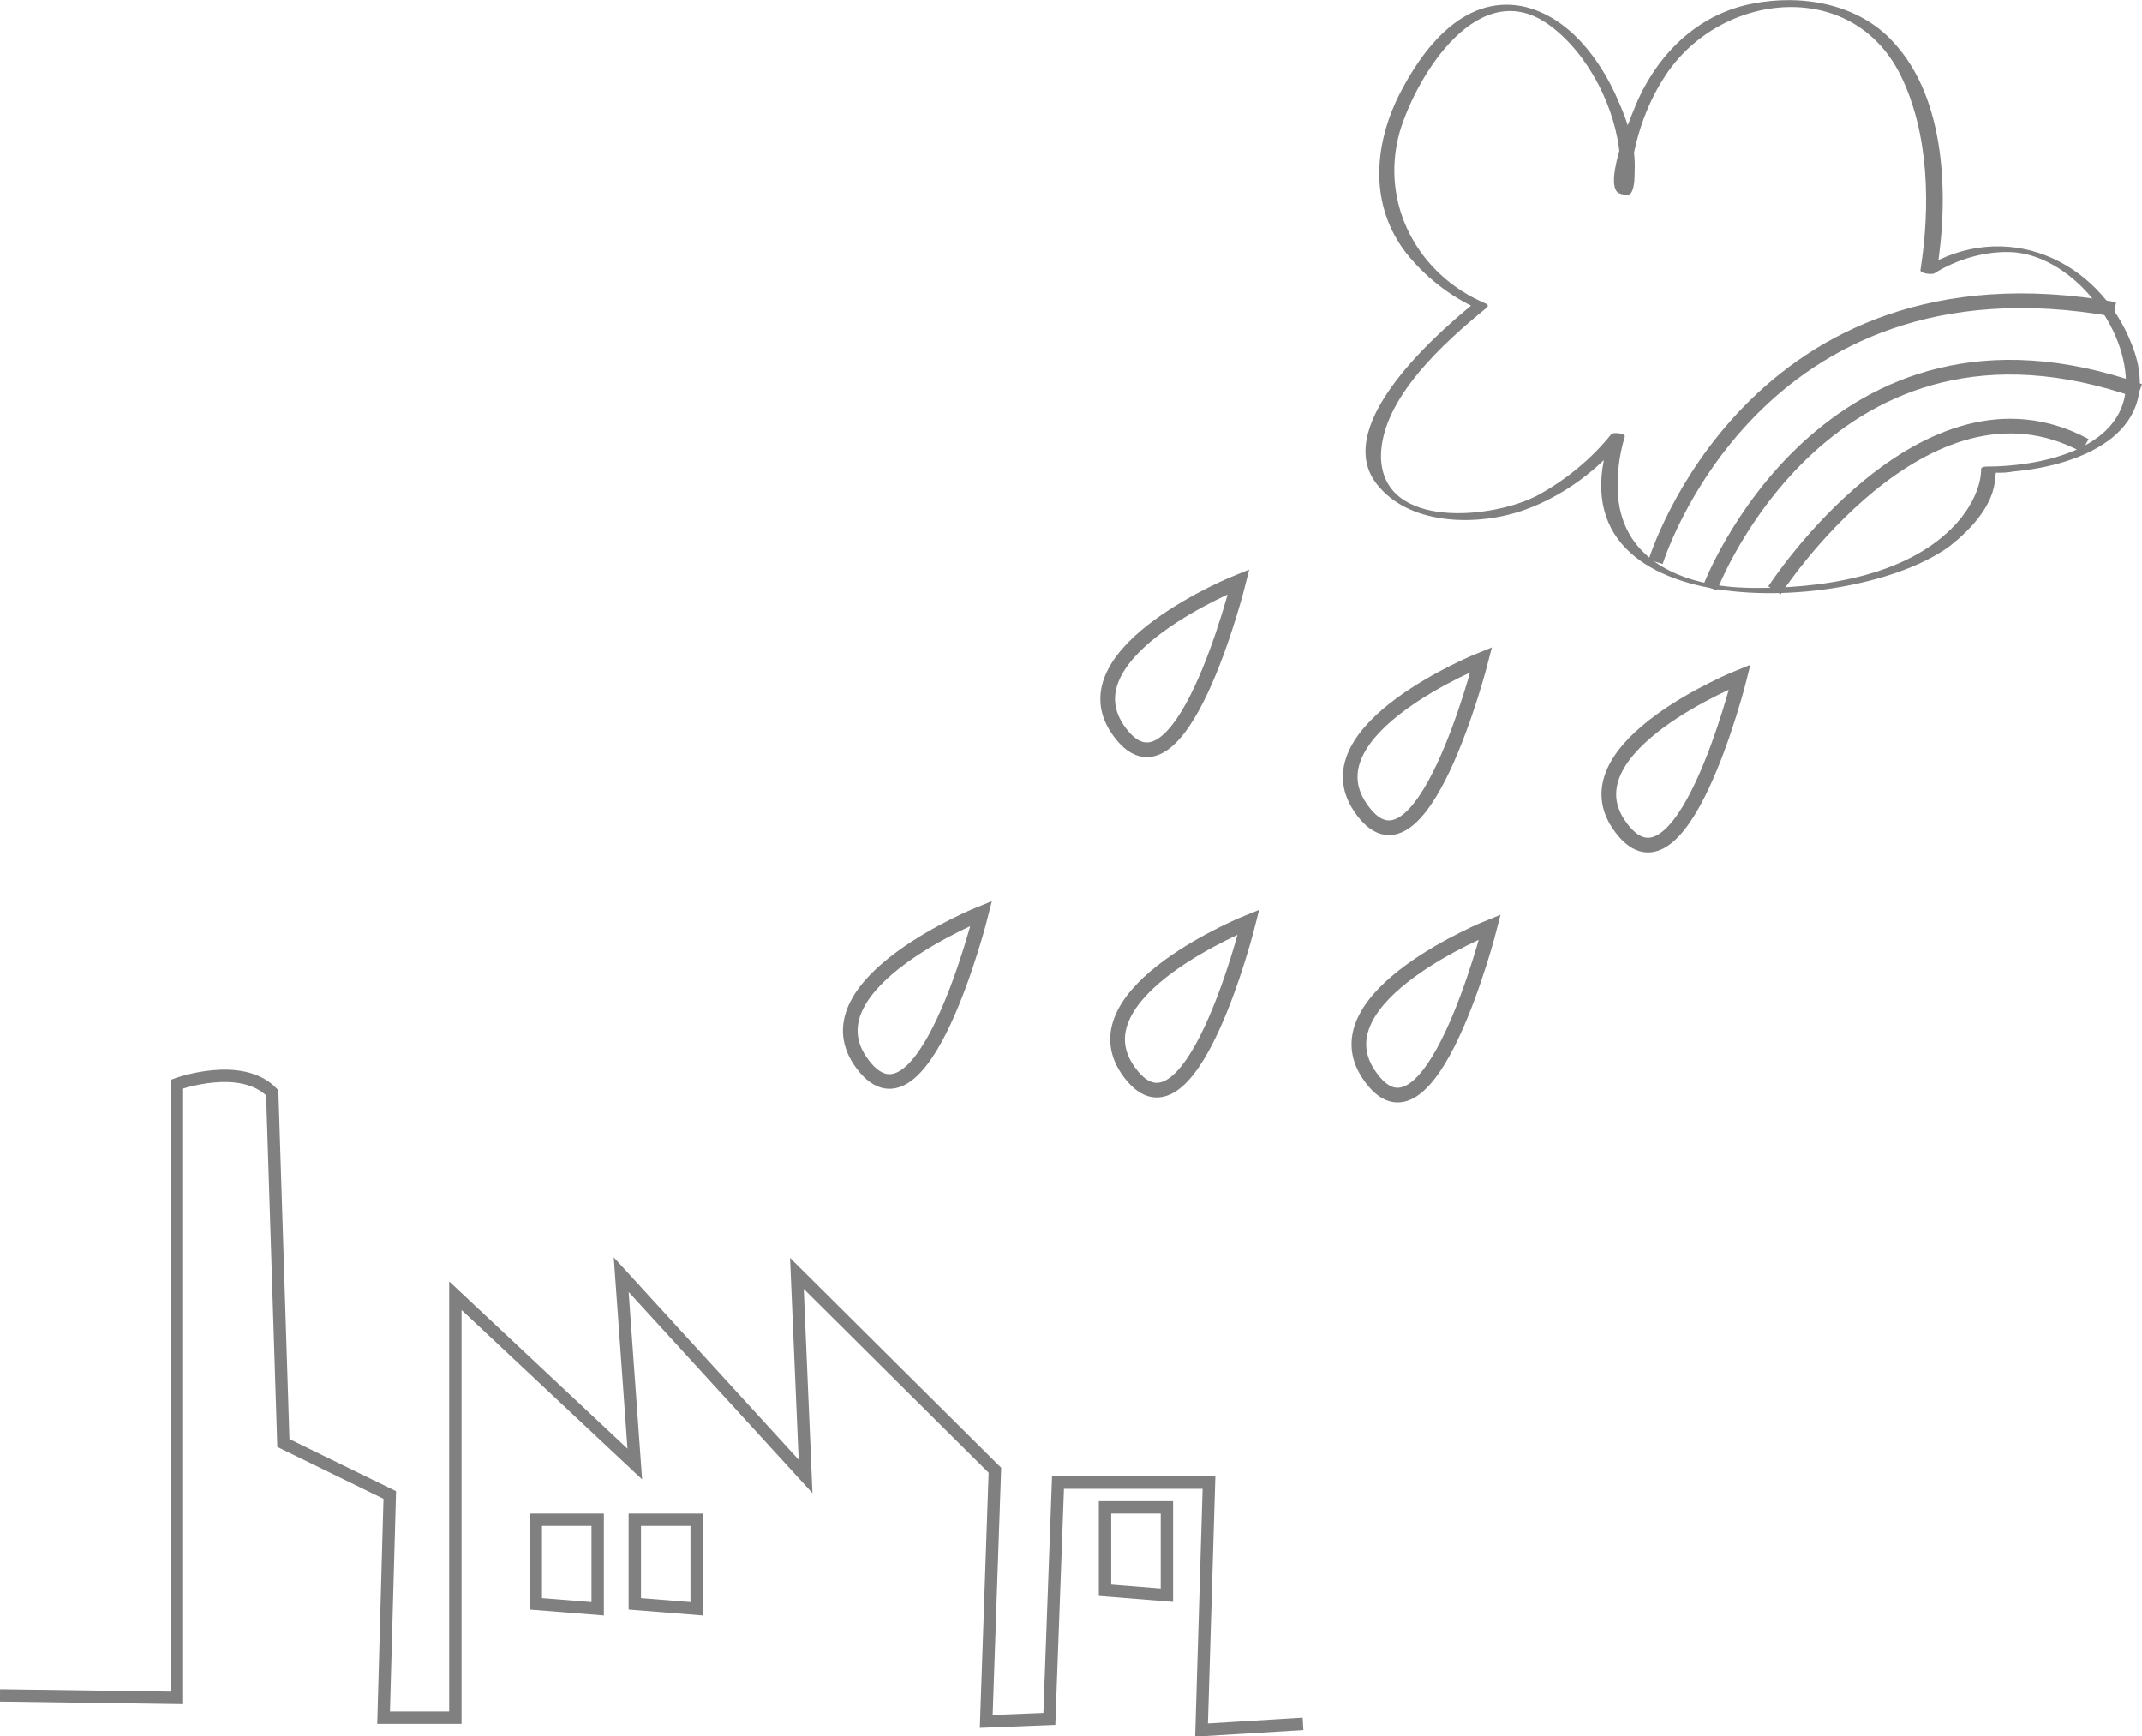 <?xml version="1.0" encoding="utf-8"?>
<!-- Generator: Adobe Illustrator 21.0.2, SVG Export Plug-In . SVG Version: 6.00 Build 0)  -->
<svg version="1.1" xmlns="http://www.w3.org/2000/svg" xmlns:xlink="http://www.w3.org/1999/xlink" x="0px" y="0px"
	 viewBox="0 0 173.1 140.3" style="enable-background:new 0 0 173.1 140.3;" xml:space="preserve">
<style type="text/css">
	.st0{fill:#FFFFFF;stroke:#CBCBCB;stroke-width:2;stroke-miterlimit:10;}
	.st1{opacity:0.6;fill:url(#);}
	.st2{opacity:0.7;}
	.st3{fill:#E5E5E5;}
	.st4{fill:#1A1A22;}
	.st5{fill:#FFFFFF;}
	.st6{fill:#72B12D;}
	.st7{fill:#231815;}
	.st8{fill:#333333;}
	.st9{fill:#989898;}
	.st10{fill:#4B8F00;}
	.st11{fill:#CBCBCB;}
	.st12{fill:#FFFFFF;stroke:#CBCBCB;stroke-miterlimit:10;}
	.st13{fill:none;stroke:#000000;stroke-width:2;stroke-miterlimit:10;}
	.st14{fill:#808080;}
	.st15{fill:none;stroke:#CBCBCB;stroke-width:2;stroke-miterlimit:10;}
	.st16{fill:#333333;stroke:#FFFFFF;stroke-miterlimit:10;}
	.st17{fill:none;stroke:#E5E5E5;stroke-width:2;stroke-miterlimit:10;}
	.st18{fill:#1A1A1A;}
	.st19{fill:none;stroke:#CBCBCB;stroke-miterlimit:10;}
	.st20{fill:#89AD3C;}
	.st21{clip-path:url(#SVGID_4_);fill:url(#SVGID_5_);}
	.st22{fill:#A3BB5C;}
	.st23{fill:#C7D49A;}
	.st24{clip-path:url(#SVGID_7_);fill:url(#SVGID_8_);}
	.st25{fill:none;stroke:#333333;stroke-width:2;stroke-miterlimit:10;}
	.st26{opacity:0.95;fill:#FFFFFF;}
	.st27{fill:#4D4D4D;}
	.st28{fill:#F1F1F1;}
	.st29{fill:#666666;}
	.st30{fill:#84AD43;}
	.st31{clip-path:url(#SVGID_12_);fill:url(#SVGID_13_);}
	.st32{fill:#A1BC63;}
	.st33{fill:#C6D59F;}
	.st34{fill:none;stroke:#E5E5E5;stroke-miterlimit:10;}
	.st35{fill:none;stroke:#72B12D;stroke-width:2;stroke-miterlimit:10;}
	.st36{fill:#B2B2B2;}
	.st37{clip-path:url(#SVGID_15_);fill:url(#SVGID_16_);}
	.st38{fill:#C59B6D;}
	.st39{clip-path:url(#SVGID_18_);fill:url(#SVGID_19_);}
	.st40{clip-path:url(#SVGID_21_);fill:url(#SVGID_22_);}
	.st41{clip-path:url(#SVGID_24_);fill:url(#SVGID_25_);}
	.st42{fill:none;stroke:#808080;stroke-width:1.186;stroke-miterlimit:10;}
	.st43{fill:none;stroke:#808080;stroke-miterlimit:10;}
	.st44{fill:none;stroke:#4B8F00;stroke-width:1.2;stroke-miterlimit:10;}
	.st45{fill:#4B8F00;stroke:#4B8F00;stroke-width:1.2;stroke-miterlimit:10;}
	.st46{fill:#4B8F00;stroke:#4B8F00;stroke-miterlimit:10;}
	.st47{fill:#FFFFFF;stroke:#4B8F00;stroke-width:1.2;stroke-miterlimit:10;}
	.st48{fill:none;stroke:#4B8F00;stroke-miterlimit:10;}
	.st49{fill:none;stroke:#808080;stroke-width:1.115;stroke-miterlimit:10;}
	.st50{clip-path:url(#SVGID_27_);fill:url(#SVGID_28_);}
	.st51{fill:none;stroke:#808080;stroke-width:1.2;stroke-miterlimit:10;}
	.st52{fill:#808080;stroke:#808080;stroke-width:1.2;stroke-miterlimit:10;}
	.st53{fill:#808080;stroke:#808080;stroke-miterlimit:10;}
	.st54{fill:#FFFFFF;stroke:#808080;stroke-width:1.2;stroke-miterlimit:10;}
	.st55{fill:none;stroke:#4B8F00;stroke-width:1.186;stroke-miterlimit:10;}
	.st56{clip-path:url(#SVGID_30_);fill:url(#SVGID_31_);}
	.st57{fill:none;stroke:#4B8F00;stroke-width:2.18;stroke-miterlimit:10;}
	.st58{fill:#4B8F00;stroke:#4B8F00;stroke-width:1.664;stroke-miterlimit:10;}
	.st59{fill:none;stroke:#4B8F00;stroke-width:2.18;stroke-linecap:round;stroke-miterlimit:10;}
	.st60{fill:#4B8F00;stroke:#4B8F00;stroke-width:0.997;stroke-miterlimit:10;}
	.st61{fill:none;stroke:#4B8F00;stroke-width:2.18;stroke-linecap:round;stroke-linejoin:round;stroke-miterlimit:10;}
	.st62{fill:none;stroke:#4B8F00;stroke-width:2;stroke-linecap:round;stroke-linejoin:round;stroke-miterlimit:10;}
	.st63{fill:none;stroke:#4B8F00;stroke-width:2.18;stroke-linejoin:round;stroke-miterlimit:10;}
	.st64{fill:#4B8F00;stroke:#4B8F00;stroke-width:0.602;stroke-miterlimit:10;}
	.st65{fill:#FFFFFF;stroke:#4B8F00;stroke-width:2.18;stroke-miterlimit:10;}
	.st66{fill:#FFFFFF;stroke:#4B8F00;stroke-width:1.664;stroke-miterlimit:10;}
	.st67{fill:none;stroke:#4B8F00;stroke-width:1.115;stroke-miterlimit:10;}
	.st68{fill:none;stroke:#FFFFFF;stroke-width:3.498;stroke-miterlimit:10;}
	.st69{clip-path:url(#SVGID_33_);fill:url(#SVGID_34_);}
	.st70{clip-path:url(#SVGID_36_);fill:url(#SVGID_37_);}
	.st71{display:none;}
	.st72{display:inline;fill:#F1F1F1;stroke:#CBCBCB;stroke-miterlimit:10;}
	.st73{display:inline;}
	.st74{fill:#343542;}
	.st75{fill:#72B12D;stroke:#4B8F00;stroke-miterlimit:10;}
	.st76{display:inline;fill:#E5E5E5;stroke:#CBCBCB;stroke-width:2;stroke-miterlimit:10;}
	.st77{display:inline;fill:#333333;}
	.st78{fill:none;stroke:#333333;stroke-width:1.186;stroke-miterlimit:10;}
	.st79{fill:none;stroke:#333333;stroke-miterlimit:10;}
	.st80{fill:#FFFFFF;stroke:#72B12D;stroke-width:2;stroke-miterlimit:10;}
</style>
<g id="top">
</g>
<g id="shered-server">
</g>
<g id="dedicated-server">
</g>
<g id="VPS">
</g>
<g id="domain">
</g>
<g id="SLL">
</g>
<g id="ACRONIS">
	<g>
		<g>
			<g>
				<path class="st14" d="M120,24.5c-5.4-2.3-8.5-8-6.9-13.8c1.4-4.7,6.5-12.9,12.2-8.6c3.1,2.3,5.3,6.7,5.6,10.5
					c0,0.5-0.4,2.3-0.2,2.6c1.1,1.7,1.1-1,1.1-1.3c0.3-2.6,1.2-5.3,2.6-7.5c4.3-7,15.2-8.4,19.2-0.3c2.3,4.7,2.4,10.6,1.6,15.7
					c-0.1,0.3,0.9,0.4,1.1,0.3c1.9-1.2,4.4-1.9,6.6-1.7c4.7,0.5,9.1,6.1,8.9,10.9c-0.3,5.1-7.1,6.4-11.2,6.4c-0.1,0-0.5,0-0.5,0.2
					c0,1.6-1,3.3-2,4.4c-4,4.4-11.3,5.3-16.8,5.2c-4.7-0.1-9.8-1.8-10.5-7c-0.2-1.7,0-3.6,0.5-5.2c0.1-0.3-1-0.4-1.1-0.2
					c-1.6,2-3.7,3.7-5.9,4.9c-3.5,1.9-12.6,2.9-12.7-3.1c0-4.7,5.2-9.3,8.5-12c0.2-0.2-0.8-0.5-1.1-0.3c-3.3,2.7-11.7,10.2-7.5,14.8
					c2.7,3.1,8.1,3.1,11.7,1.8c3.1-1.1,6.1-3.3,8.1-5.9c-0.4-0.1-0.8-0.1-1.1-0.2c-5.6,15.6,19.6,14.8,27.4,9c1.5-1.2,3.3-3,3.6-5.1
					c0-0.3,0.1-0.7,0.1-1c-0.1,0.3-0.7,0.2,0,0.2c0.5,0,0.9,0,1.4-0.1c5.7-0.5,12.3-3.3,9.6-10.2c-2.7-7-10.3-10.3-16.9-6.2
					c0.4,0.1,0.7,0.2,1.1,0.3C157.5,16,157.3,8,153,3.4c-2.8-3.1-7.4-3.9-11.4-3.1c-4.2,0.8-7.4,3.8-9.2,7.7
					c-0.4,0.9-2.9,6.8-1.6,7.6c0.2,0.1,0.7,0.2,0.9,0.1c0.4-0.3,0.4-1.4,0.4-1.9c0.1-1.9-0.5-3.8-1.3-5.6c-1.4-3.3-4-6.9-7.8-7.7
					c-4.8-0.9-8.1,3.5-10,7.3c-2,4.1-2.3,8.8,0.6,12.6c1.5,1.9,3.5,3.5,5.7,4.5C119.7,25,120.7,24.8,120,24.5z"/>
			</g>
		</g>
		<path class="st42" d="M119.7,53.3c0,0-14,5.6-9.8,11.9C114.8,72.6,119.7,53.3,119.7,53.3z"/>
		<path class="st42" d="M100.1,47c0,0-14,5.6-9.8,11.9C95.3,66.3,100.1,47,100.1,47z"/>
		<path class="st42" d="M79.3,73.8c0,0-14,5.6-9.8,11.9C74.5,93.1,79.3,73.8,79.3,73.8z"/>
		<path class="st42" d="M140.6,54.7c0,0-14,5.6-9.8,11.9C135.8,74,140.6,54.7,140.6,54.7z"/>
		<path class="st42" d="M120.4,74.9c0,0-14,5.6-9.8,11.9C115.5,94.2,120.4,74.9,120.4,74.9z"/>
		<path class="st42" d="M100.9,74.5c0,0-14,5.6-9.8,11.9C96.1,93.8,100.9,74.5,100.9,74.5z"/>
		<path class="st43" d="M0,137l14.3,0.2V87.6c0,0,5.2-1.9,7.7,0.7l0.9,28.3l8.6,4.2l-0.5,18h5.8l0-34.1l14.5,13.6l-1.1-15.3
			l14.9,16.3l-0.7-16.4l16,15.9l-0.7,20.3l5.1-0.2l0.7-19.1h12.2l-0.6,20l8.2-0.5"/>
		<polygon class="st43" points="89.3,121.8 89.3,128.5 94.3,128.9 94.3,121.8 		"/>
		<polygon class="st43" points="43.3,122.8 43.3,129.6 48.3,130 48.3,122.8 		"/>
		<polygon class="st43" points="51.3,122.8 51.3,129.6 56.3,130 56.3,122.8 		"/>
		<path class="st42" d="M138.2,47.5c0,0,9.4-24.8,34.7-15.9"/>
		<path class="st42" d="M133.8,45.4c0,0,7.8-25.6,37.1-20.4"/>
		<path class="st42" d="M143.4,47.7c0,0,12.1-18.7,25.1-11.7"/>
	</g>
	<polyline class="st15" points="639.8,264.7 -94.2,264.7 -94.2,-39.3 -459.5,-39.3 -459.5,266.7 	"/>
</g>
<g id="PROSELF">
</g>
<g id="J-support">
</g>
<g id="faq">
</g>
<g id="mouse-over" class="st71">
	<g class="st73">
		<g>
			<g>
				<path class="st8" d="M120,24.5c-5.4-2.3-8.5-8-6.9-13.8c1.4-4.7,6.5-12.9,12.2-8.6c3.1,2.3,5.3,6.7,5.6,10.5
					c0,0.5-0.4,2.3-0.2,2.6c1.1,1.7,1.1-1,1.1-1.3c0.3-2.6,1.2-5.3,2.6-7.5c4.3-7,15.2-8.4,19.2-0.3c2.3,4.7,2.4,10.6,1.6,15.7
					c-0.1,0.3,0.9,0.4,1.1,0.3c1.9-1.2,4.4-1.9,6.6-1.7c4.7,0.5,9.1,6.1,8.9,10.9c-0.3,5.1-7.1,6.4-11.2,6.4c-0.1,0-0.5,0-0.5,0.2
					c0,1.6-1,3.3-2,4.4c-4,4.4-11.3,5.3-16.8,5.2c-4.7-0.1-9.8-1.8-10.5-7c-0.2-1.7,0-3.6,0.5-5.2c0.1-0.3-1-0.4-1.1-0.2
					c-1.6,2-3.7,3.7-5.9,4.9c-3.5,1.9-12.6,2.9-12.7-3.1c0-4.7,5.2-9.3,8.5-12c0.2-0.2-0.8-0.5-1.1-0.3c-3.3,2.7-11.7,10.2-7.5,14.8
					c2.7,3.1,8.1,3.1,11.7,1.8c3.1-1.1,6.1-3.3,8.1-5.9c-0.4-0.1-0.8-0.1-1.1-0.2c-5.6,15.6,19.6,14.8,27.4,9c1.5-1.2,3.3-3,3.6-5.1
					c0-0.3,0.1-0.7,0.1-1c-0.1,0.3-0.7,0.2,0,0.2c0.5,0,0.9,0,1.4-0.1c5.7-0.5,12.3-3.3,9.6-10.2c-2.7-7-10.3-10.3-16.9-6.2
					c0.4,0.1,0.7,0.2,1.1,0.3C157.5,16,157.3,8,153,3.4c-2.8-3.1-7.4-3.9-11.4-3.1c-4.2,0.8-7.4,3.8-9.2,7.7
					c-0.4,0.9-2.9,6.8-1.6,7.6c0.2,0.1,0.7,0.2,0.9,0.1c0.4-0.3,0.4-1.4,0.4-1.9c0.1-1.9-0.5-3.8-1.3-5.6c-1.4-3.3-4-6.9-7.8-7.7
					c-4.8-0.9-8.1,3.5-10,7.3c-2,4.1-2.3,8.8,0.6,12.6c1.5,1.9,3.5,3.5,5.7,4.5C119.7,25,120.7,24.8,120,24.5z"/>
			</g>
		</g>
		<path class="st78" d="M119.7,53.3c0,0-14,5.6-9.8,11.9C114.8,72.6,119.7,53.3,119.7,53.3z"/>
		<path class="st78" d="M100.1,47c0,0-14,5.6-9.8,11.9C95.3,66.3,100.1,47,100.1,47z"/>
		<path class="st78" d="M79.3,73.8c0,0-14,5.6-9.8,11.9C74.5,93.1,79.3,73.8,79.3,73.8z"/>
		<path class="st78" d="M140.6,54.7c0,0-14,5.6-9.8,11.9C135.8,74,140.6,54.7,140.6,54.7z"/>
		<path class="st78" d="M120.4,74.9c0,0-14,5.6-9.8,11.9C115.5,94.2,120.4,74.9,120.4,74.9z"/>
		<path class="st78" d="M100.9,74.5c0,0-14,5.6-9.8,11.9C96.1,93.8,100.9,74.5,100.9,74.5z"/>
		<path class="st79" d="M0,137l14.3,0.2V87.6c0,0,5.2-1.9,7.7,0.7l0.9,28.3l8.6,4.2l-0.5,18h5.8l0-34.1l14.5,13.6l-1.1-15.3
			l14.9,16.3l-0.7-16.4l16,15.9l-0.7,20.3l5.1-0.2l0.7-19.1h12.2l-0.6,20l8.2-0.5"/>
		<polygon class="st79" points="89.3,121.8 89.3,128.5 94.3,128.9 94.3,121.8 		"/>
		<polygon class="st79" points="43.3,122.8 43.3,129.6 48.3,130 48.3,122.8 		"/>
		<polygon class="st79" points="51.3,122.8 51.3,129.6 56.3,130 56.3,122.8 		"/>
		<path class="st78" d="M138.2,47.5c0,0,9.4-24.8,34.7-15.9"/>
		<path class="st78" d="M133.8,45.4c0,0,7.8-25.6,37.1-20.4"/>
		<path class="st78" d="M143.4,47.7c0,0,12.1-18.7,25.1-11.7"/>
	</g>
</g>
<g id="menu">
</g>
</svg>
